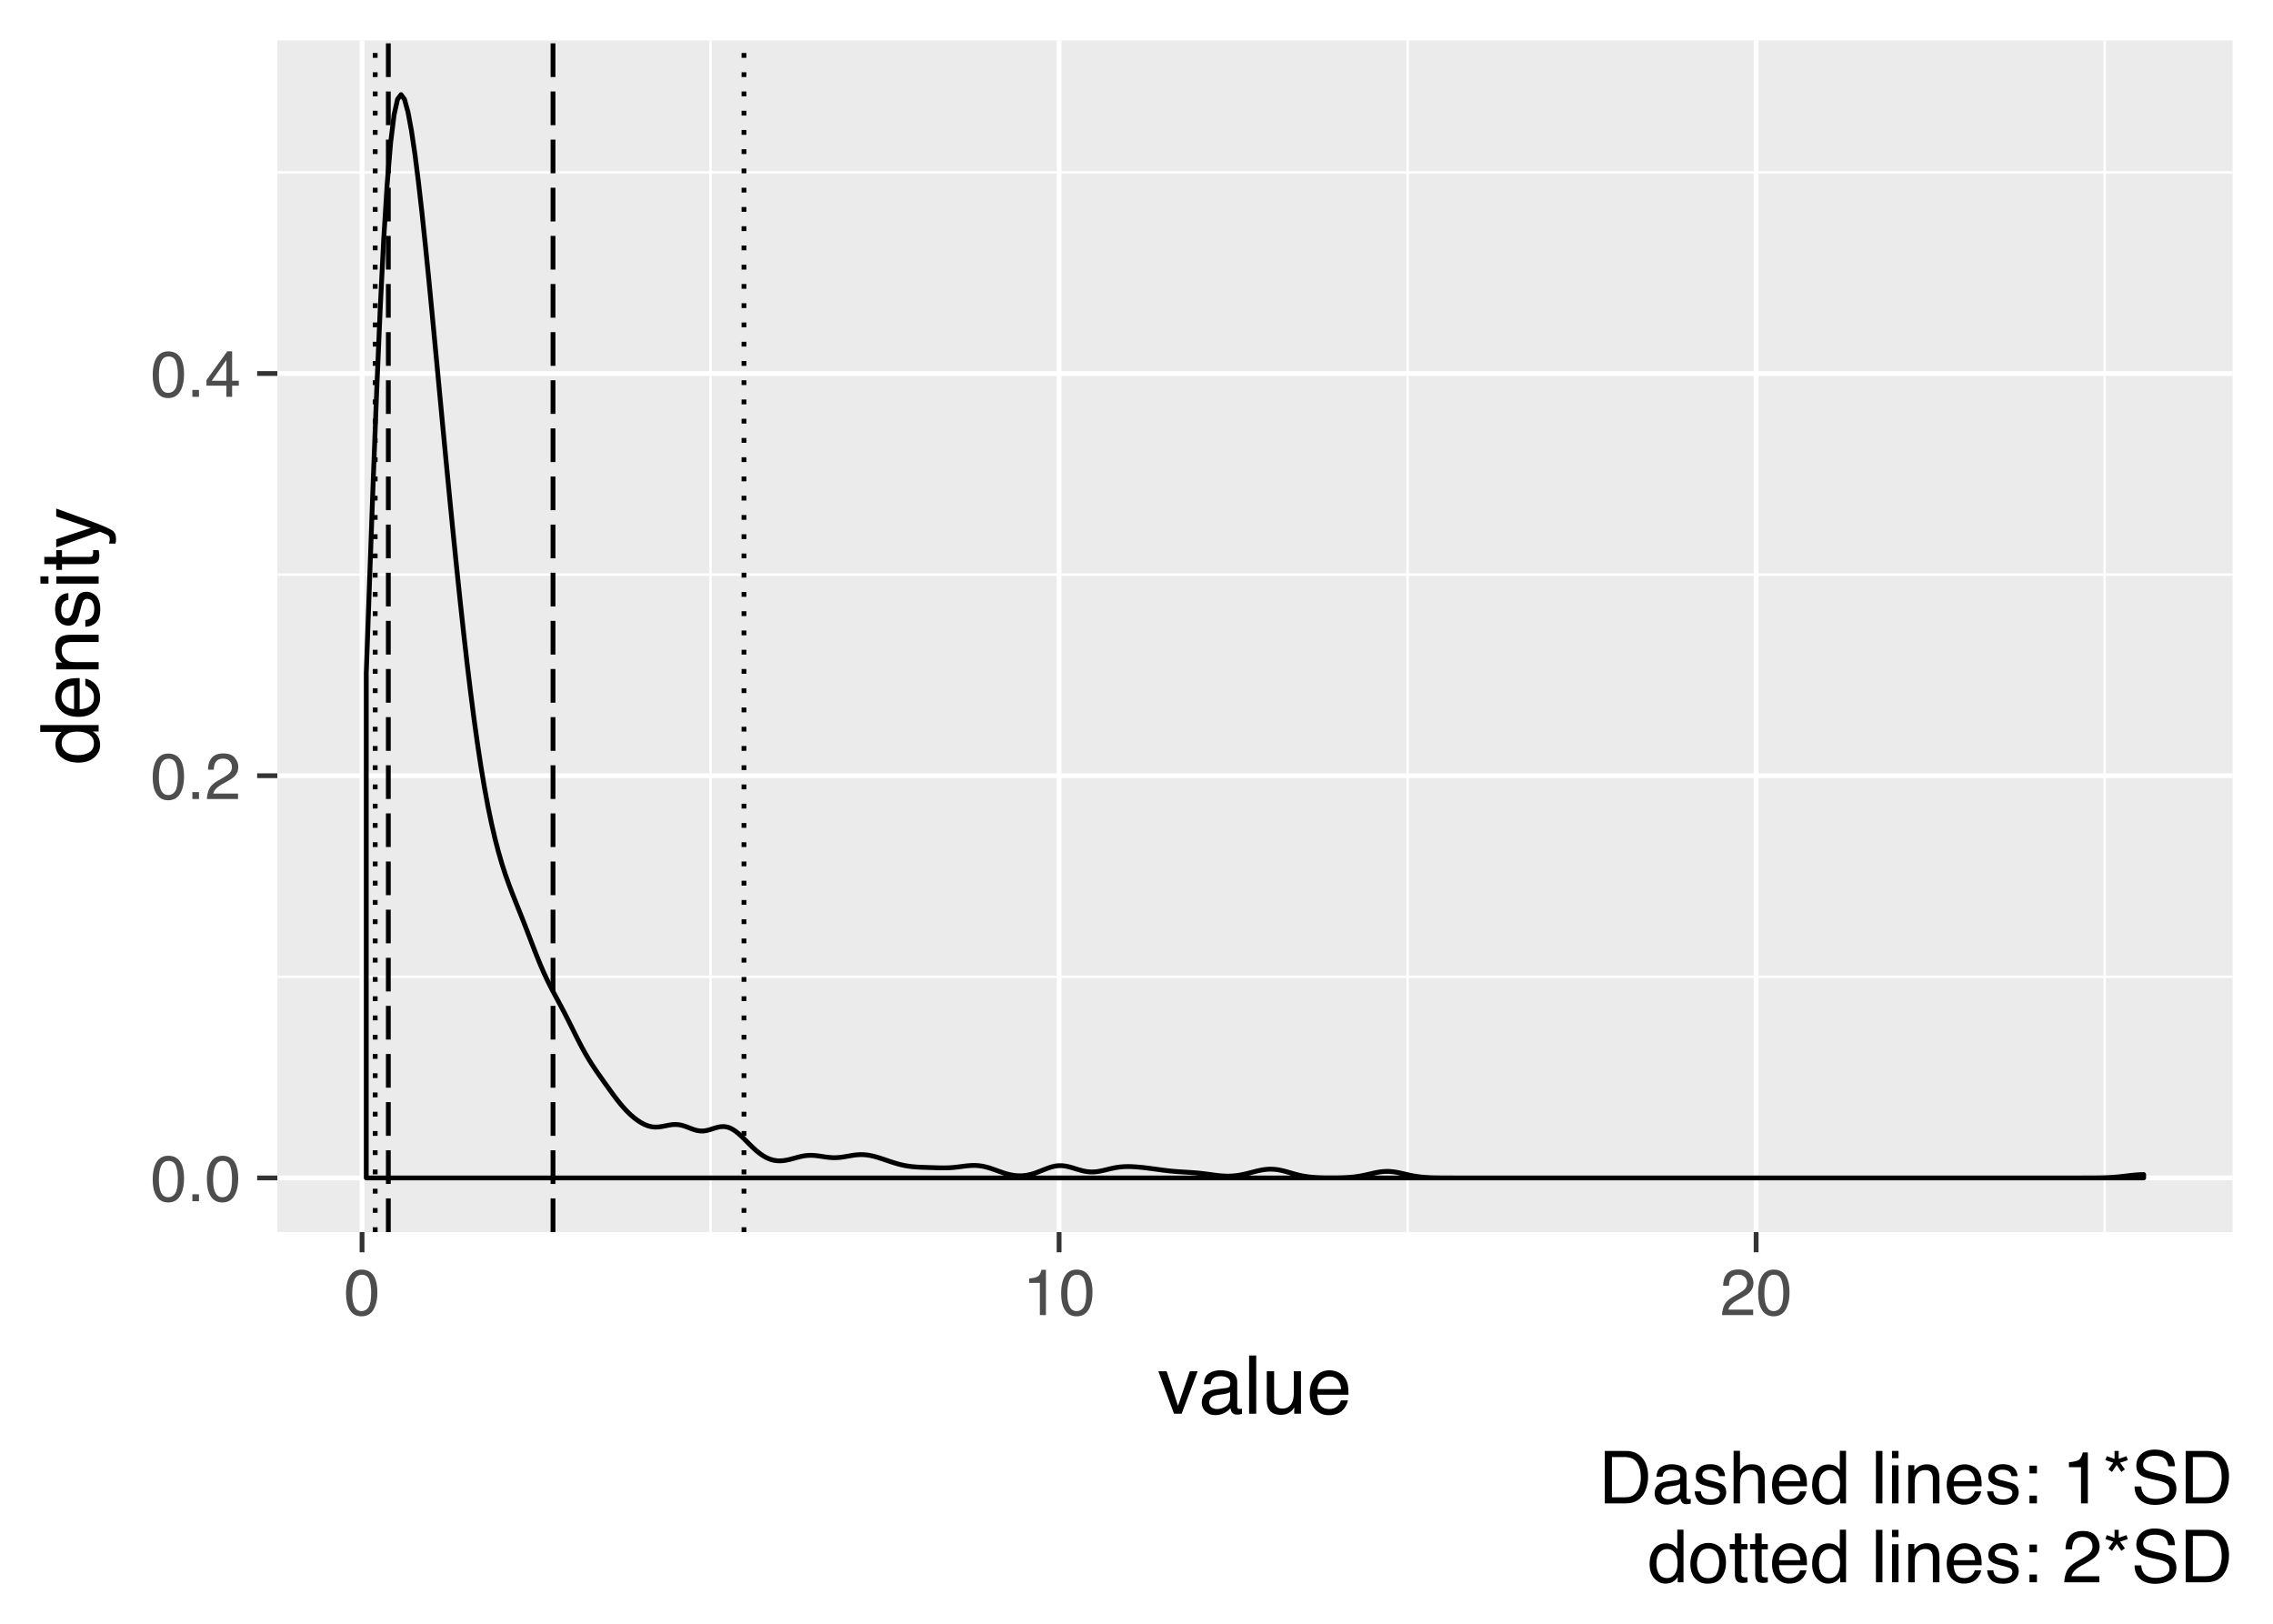 <?xml version="1.0" encoding="UTF-8"?>
<svg xmlns="http://www.w3.org/2000/svg" xmlns:xlink="http://www.w3.org/1999/xlink" width="504pt" height="360pt" viewBox="0 0 504 360" version="1.1">
<defs>
<g>
<symbol overflow="visible" id="glyph0-0">
<path style="stroke:none;" d="M 0.469 0 L 0.469 -10.328 L 8.672 -10.328 L 8.672 0 Z M 7.375 -1.297 L 7.375 -9.047 L 1.766 -9.047 L 1.766 -1.297 Z M 7.375 -1.297 "/>
</symbol>
<symbol overflow="visible" id="glyph0-1">
<path style="stroke:none;" d="M 3.891 -10.078 C 5.203 -10.078 6.145 -9.539 6.719 -8.469 C 7.176 -7.633 7.406 -6.492 7.406 -5.047 C 7.406 -3.68 7.195 -2.551 6.781 -1.656 C 6.195 -0.363 5.234 0.281 3.891 0.281 C 2.68 0.281 1.781 -0.242 1.188 -1.297 C 0.695 -2.172 0.453 -3.348 0.453 -4.828 C 0.453 -5.973 0.598 -6.957 0.891 -7.781 C 1.441 -9.312 2.441 -10.078 3.891 -10.078 Z M 3.891 -0.875 C 4.547 -0.875 5.066 -1.164 5.453 -1.75 C 5.836 -2.332 6.031 -3.414 6.031 -5 C 6.031 -6.145 5.891 -7.086 5.609 -7.828 C 5.328 -8.566 4.781 -8.938 3.969 -8.938 C 3.227 -8.938 2.688 -8.582 2.344 -7.875 C 2 -7.176 1.828 -6.145 1.828 -4.781 C 1.828 -3.758 1.938 -2.938 2.156 -2.312 C 2.488 -1.352 3.066 -0.875 3.891 -0.875 Z M 3.891 -0.875 "/>
</symbol>
<symbol overflow="visible" id="glyph0-2">
<path style="stroke:none;" d="M 1.234 -1.531 L 2.703 -1.531 L 2.703 0 L 1.234 0 Z M 1.234 -1.531 "/>
</symbol>
<symbol overflow="visible" id="glyph0-3">
<path style="stroke:none;" d="M 0.453 0 C 0.492 -0.863 0.672 -1.617 0.984 -2.266 C 1.297 -2.91 1.906 -3.492 2.812 -4.016 L 4.172 -4.797 C 4.773 -5.148 5.195 -5.453 5.438 -5.703 C 5.82 -6.086 6.016 -6.531 6.016 -7.031 C 6.016 -7.613 5.836 -8.078 5.484 -8.422 C 5.129 -8.773 4.66 -8.953 4.078 -8.953 C 3.211 -8.953 2.613 -8.625 2.281 -7.969 C 2.102 -7.613 2.004 -7.125 1.984 -6.5 L 0.703 -6.5 C 0.711 -7.375 0.875 -8.086 1.188 -8.641 C 1.727 -9.617 2.695 -10.109 4.094 -10.109 C 5.238 -10.109 6.078 -9.797 6.609 -9.172 C 7.148 -8.547 7.422 -7.852 7.422 -7.094 C 7.422 -6.281 7.133 -5.586 6.562 -5.016 C 6.238 -4.68 5.648 -4.281 4.797 -3.812 L 3.828 -3.281 C 3.367 -3.02 3.008 -2.773 2.75 -2.547 C 2.281 -2.141 1.984 -1.691 1.859 -1.203 L 7.359 -1.203 L 7.359 0 Z M 0.453 0 "/>
</symbol>
<symbol overflow="visible" id="glyph0-4">
<path style="stroke:none;" d="M 4.766 -3.562 L 4.766 -8.125 L 1.531 -3.562 Z M 4.781 0 L 4.781 -2.469 L 0.359 -2.469 L 0.359 -3.703 L 4.984 -10.094 L 6.047 -10.094 L 6.047 -3.562 L 7.531 -3.562 L 7.531 -2.469 L 6.047 -2.469 L 6.047 0 Z M 4.781 0 "/>
</symbol>
<symbol overflow="visible" id="glyph0-5">
<path style="stroke:none;" d="M 1.375 -7.125 L 1.375 -8.109 C 2.289 -8.191 2.926 -8.336 3.281 -8.547 C 3.645 -8.754 3.914 -9.25 4.094 -10.031 L 5.094 -10.031 L 5.094 0 L 3.75 0 L 3.75 -7.125 Z M 1.375 -7.125 "/>
</symbol>
<symbol overflow="visible" id="glyph1-0">
<path style="stroke:none;" d="M 0.578 0 L 0.578 -12.906 L 10.828 -12.906 L 10.828 0 Z M 9.219 -1.625 L 9.219 -11.297 L 2.203 -11.297 L 2.203 -1.625 Z M 9.219 -1.625 "/>
</symbol>
<symbol overflow="visible" id="glyph1-1">
<path style="stroke:none;" d="M 1.938 -9.406 L 4.453 -1.75 L 7.078 -9.406 L 8.812 -9.406 L 5.25 0 L 3.562 0 L 0.094 -9.406 Z M 1.938 -9.406 "/>
</symbol>
<symbol overflow="visible" id="glyph1-2">
<path style="stroke:none;" d="M 2.375 -2.5 C 2.375 -2.039 2.539 -1.68 2.875 -1.422 C 3.207 -1.16 3.602 -1.031 4.062 -1.031 C 4.613 -1.031 5.148 -1.16 5.672 -1.422 C 6.555 -1.848 7 -2.547 7 -3.516 L 7 -4.797 C 6.801 -4.672 6.551 -4.566 6.25 -4.484 C 5.945 -4.398 5.648 -4.344 5.359 -4.312 L 4.391 -4.188 C 3.816 -4.102 3.391 -3.984 3.109 -3.828 C 2.617 -3.547 2.375 -3.102 2.375 -2.5 Z M 6.203 -5.703 C 6.566 -5.754 6.812 -5.906 6.938 -6.156 C 7.008 -6.301 7.047 -6.504 7.047 -6.766 C 7.047 -7.305 6.852 -7.695 6.469 -7.938 C 6.082 -8.188 5.531 -8.312 4.812 -8.312 C 3.988 -8.312 3.406 -8.086 3.062 -7.641 C 2.863 -7.391 2.738 -7.023 2.688 -6.547 L 1.203 -6.547 C 1.234 -7.703 1.609 -8.504 2.328 -8.953 C 3.055 -9.41 3.898 -9.641 4.859 -9.641 C 5.961 -9.641 6.859 -9.43 7.547 -9.016 C 8.234 -8.586 8.578 -7.93 8.578 -7.047 L 8.578 -1.625 C 8.578 -1.457 8.609 -1.32 8.672 -1.219 C 8.742 -1.125 8.891 -1.078 9.109 -1.078 C 9.18 -1.078 9.258 -1.078 9.344 -1.078 C 9.426 -1.086 9.52 -1.102 9.625 -1.125 L 9.625 0.047 C 9.375 0.117 9.188 0.16 9.062 0.172 C 8.938 0.191 8.758 0.203 8.531 0.203 C 7.988 0.203 7.594 0.008 7.344 -0.375 C 7.219 -0.582 7.129 -0.875 7.078 -1.25 C 6.754 -0.82 6.289 -0.453 5.688 -0.141 C 5.082 0.16 4.414 0.312 3.688 0.312 C 2.812 0.312 2.098 0.047 1.547 -0.484 C 0.992 -1.016 0.719 -1.676 0.719 -2.469 C 0.719 -3.344 0.988 -4.02 1.531 -4.5 C 2.082 -4.977 2.801 -5.273 3.688 -5.391 Z M 4.891 -9.641 Z M 4.891 -9.641 "/>
</symbol>
<symbol overflow="visible" id="glyph1-3">
<path style="stroke:none;" d="M 1.203 -12.906 L 2.781 -12.906 L 2.781 0 L 1.203 0 Z M 1.203 -12.906 "/>
</symbol>
<symbol overflow="visible" id="glyph1-4">
<path style="stroke:none;" d="M 2.75 -9.406 L 2.75 -3.172 C 2.75 -2.68 2.82 -2.285 2.969 -1.984 C 3.25 -1.422 3.773 -1.141 4.547 -1.141 C 5.648 -1.141 6.398 -1.633 6.797 -2.625 C 7.016 -3.145 7.125 -3.867 7.125 -4.797 L 7.125 -9.406 L 8.703 -9.406 L 8.703 0 L 7.203 0 L 7.219 -1.391 C 7.02 -1.035 6.766 -0.734 6.453 -0.484 C 5.859 0.004 5.129 0.25 4.266 0.25 C 2.922 0.25 2.004 -0.195 1.516 -1.094 C 1.254 -1.57 1.125 -2.211 1.125 -3.016 L 1.125 -9.406 Z M 4.906 -9.641 Z M 4.906 -9.641 "/>
</symbol>
<symbol overflow="visible" id="glyph1-5">
<path style="stroke:none;" d="M 5.078 -9.625 C 5.742 -9.625 6.391 -9.469 7.016 -9.156 C 7.648 -8.844 8.129 -8.438 8.453 -7.938 C 8.773 -7.457 8.988 -6.906 9.094 -6.281 C 9.188 -5.844 9.234 -5.148 9.234 -4.203 L 2.328 -4.203 C 2.359 -3.242 2.582 -2.473 3 -1.891 C 3.426 -1.316 4.082 -1.031 4.969 -1.031 C 5.789 -1.031 6.445 -1.305 6.938 -1.859 C 7.219 -2.172 7.422 -2.535 7.547 -2.953 L 9.094 -2.953 C 9.051 -2.609 8.914 -2.223 8.688 -1.797 C 8.457 -1.367 8.195 -1.02 7.906 -0.75 C 7.426 -0.281 6.832 0.031 6.125 0.188 C 5.75 0.281 5.316 0.328 4.828 0.328 C 3.66 0.328 2.672 -0.094 1.859 -0.938 C 1.047 -1.789 0.641 -2.988 0.641 -4.531 C 0.641 -6.039 1.047 -7.266 1.859 -8.203 C 2.68 -9.148 3.754 -9.625 5.078 -9.625 Z M 7.609 -5.453 C 7.535 -6.141 7.383 -6.691 7.156 -7.109 C 6.719 -7.867 5.992 -8.25 4.984 -8.25 C 4.254 -8.25 3.645 -7.984 3.156 -7.453 C 2.664 -6.93 2.406 -6.266 2.375 -5.453 Z M 4.938 -9.641 Z M 4.938 -9.641 "/>
</symbol>
<symbol overflow="visible" id="glyph2-0">
<path style="stroke:none;" d="M 0 -0.578 L -12.906 -0.578 L -12.906 -10.828 L 0 -10.828 Z M -1.625 -9.219 L -11.297 -9.219 L -11.297 -2.203 L -1.625 -2.203 Z M -1.625 -9.219 "/>
</symbol>
<symbol overflow="visible" id="glyph2-1">
<path style="stroke:none;" d="M -4.594 -2.156 C -3.582 -2.156 -2.738 -2.367 -2.062 -2.797 C -1.383 -3.234 -1.047 -3.922 -1.047 -4.859 C -1.047 -5.586 -1.359 -6.188 -1.984 -6.656 C -2.617 -7.133 -3.523 -7.375 -4.703 -7.375 C -5.891 -7.375 -6.77 -7.129 -7.344 -6.641 C -7.914 -6.16 -8.203 -5.562 -8.203 -4.844 C -8.203 -4.039 -7.895 -3.391 -7.281 -2.891 C -6.676 -2.398 -5.781 -2.156 -4.594 -2.156 Z M -9.578 -4.547 C -9.578 -5.266 -9.426 -5.867 -9.125 -6.359 C -8.945 -6.641 -8.641 -6.957 -8.203 -7.312 L -12.953 -7.312 L -12.953 -8.828 L 0 -8.828 L 0 -7.406 L -1.312 -7.406 C -0.727 -7.039 -0.305 -6.602 -0.047 -6.094 C 0.203 -5.594 0.328 -5.02 0.328 -4.375 C 0.328 -3.32 -0.109 -2.41 -0.984 -1.641 C -1.867 -0.879 -3.047 -0.5 -4.516 -0.5 C -5.879 -0.5 -7.062 -0.848 -8.062 -1.547 C -9.07 -2.242 -9.578 -3.242 -9.578 -4.547 Z M -9.578 -4.547 "/>
</symbol>
<symbol overflow="visible" id="glyph2-2">
<path style="stroke:none;" d="M -9.625 -5.078 C -9.625 -5.742 -9.469 -6.391 -9.156 -7.016 C -8.844 -7.648 -8.438 -8.129 -7.938 -8.453 C -7.457 -8.773 -6.906 -8.988 -6.281 -9.094 C -5.844 -9.188 -5.148 -9.234 -4.203 -9.234 L -4.203 -2.328 C -3.242 -2.359 -2.473 -2.582 -1.891 -3 C -1.316 -3.426 -1.031 -4.082 -1.031 -4.969 C -1.031 -5.789 -1.305 -6.445 -1.859 -6.938 C -2.172 -7.219 -2.535 -7.422 -2.953 -7.547 L -2.953 -9.094 C -2.609 -9.051 -2.223 -8.914 -1.797 -8.688 C -1.367 -8.457 -1.02 -8.195 -0.75 -7.906 C -0.281 -7.426 0.031 -6.832 0.188 -6.125 C 0.281 -5.75 0.328 -5.316 0.328 -4.828 C 0.328 -3.66 -0.094 -2.672 -0.938 -1.859 C -1.789 -1.047 -2.988 -0.641 -4.531 -0.641 C -6.039 -0.641 -7.266 -1.047 -8.203 -1.859 C -9.148 -2.68 -9.625 -3.754 -9.625 -5.078 Z M -5.453 -7.609 C -6.141 -7.535 -6.691 -7.383 -7.109 -7.156 C -7.867 -6.719 -8.25 -5.992 -8.25 -4.984 C -8.25 -4.254 -7.984 -3.645 -7.453 -3.156 C -6.93 -2.664 -6.266 -2.406 -5.453 -2.375 Z M -9.641 -4.938 Z M -9.641 -4.938 "/>
</symbol>
<symbol overflow="visible" id="glyph2-3">
<path style="stroke:none;" d="M -9.406 -1.156 L -9.406 -2.656 L -8.078 -2.656 C -8.629 -3.102 -9.023 -3.578 -9.266 -4.078 C -9.504 -4.578 -9.625 -5.129 -9.625 -5.734 C -9.625 -7.078 -9.16 -7.984 -8.234 -8.453 C -7.723 -8.703 -6.988 -8.828 -6.031 -8.828 L 0 -8.828 L 0 -7.219 L -5.938 -7.219 C -6.508 -7.219 -6.973 -7.133 -7.328 -6.969 C -7.91 -6.688 -8.203 -6.176 -8.203 -5.438 C -8.203 -5.062 -8.164 -4.754 -8.094 -4.516 C -7.957 -4.086 -7.695 -3.707 -7.312 -3.375 C -7 -3.113 -6.676 -2.941 -6.344 -2.859 C -6.02 -2.785 -5.551 -2.75 -4.938 -2.75 L 0 -2.75 L 0 -1.156 Z M -9.641 -4.875 Z M -9.641 -4.875 "/>
</symbol>
<symbol overflow="visible" id="glyph2-4">
<path style="stroke:none;" d="M -2.953 -2.094 C -2.422 -2.145 -2.016 -2.281 -1.734 -2.5 C -1.223 -2.895 -0.969 -3.586 -0.969 -4.578 C -0.969 -5.16 -1.094 -5.672 -1.344 -6.109 C -1.602 -6.555 -2.004 -6.781 -2.547 -6.781 C -2.941 -6.781 -3.25 -6.602 -3.469 -6.25 C -3.594 -6.02 -3.738 -5.566 -3.906 -4.891 L -4.234 -3.641 C -4.43 -2.836 -4.648 -2.242 -4.891 -1.859 C -5.316 -1.18 -5.91 -0.844 -6.672 -0.844 C -7.555 -0.844 -8.273 -1.16 -8.828 -1.797 C -9.379 -2.441 -9.656 -3.305 -9.656 -4.391 C -9.656 -5.805 -9.238 -6.832 -8.406 -7.469 C -7.883 -7.852 -7.316 -8.039 -6.703 -8.031 L -6.703 -6.547 C -7.066 -6.516 -7.395 -6.383 -7.688 -6.156 C -8.102 -5.789 -8.312 -5.16 -8.312 -4.266 C -8.312 -3.672 -8.195 -3.219 -7.969 -2.906 C -7.738 -2.602 -7.438 -2.453 -7.062 -2.453 C -6.645 -2.453 -6.316 -2.656 -6.078 -3.062 C -5.93 -3.289 -5.801 -3.633 -5.688 -4.094 L -5.438 -5.141 C -5.156 -6.273 -4.883 -7.035 -4.625 -7.422 C -4.227 -8.035 -3.594 -8.344 -2.719 -8.344 C -1.883 -8.344 -1.16 -8.023 -0.547 -7.391 C 0.055 -6.754 0.359 -5.785 0.359 -4.484 C 0.359 -3.086 0.039 -2.098 -0.594 -1.516 C -1.227 -0.93 -2.016 -0.617 -2.953 -0.578 Z M -9.641 -4.438 Z M -9.641 -4.438 "/>
</symbol>
<symbol overflow="visible" id="glyph2-5">
<path style="stroke:none;" d="M -9.375 -1.156 L -9.375 -2.766 L 0 -2.766 L 0 -1.156 Z M -12.906 -1.156 L -12.906 -2.766 L -11.125 -2.766 L -11.125 -1.156 Z M -12.906 -1.156 "/>
</symbol>
<symbol overflow="visible" id="glyph2-6">
<path style="stroke:none;" d="M -12.047 -1.484 L -12.047 -3.078 L -9.406 -3.078 L -9.406 -4.578 L -8.125 -4.578 L -8.125 -3.078 L -1.984 -3.078 C -1.648 -3.078 -1.426 -3.188 -1.312 -3.406 C -1.25 -3.531 -1.219 -3.738 -1.219 -4.031 C -1.219 -4.102 -1.219 -4.18 -1.219 -4.266 C -1.227 -4.359 -1.238 -4.461 -1.25 -4.578 L 0 -4.578 C 0.051 -4.398 0.086 -4.211 0.109 -4.016 C 0.141 -3.816 0.156 -3.602 0.156 -3.375 C 0.156 -2.633 -0.031 -2.133 -0.406 -1.875 C -0.789 -1.613 -1.285 -1.484 -1.891 -1.484 L -8.125 -1.484 L -8.125 -0.203 L -9.406 -0.203 L -9.406 -1.484 Z M -12.047 -1.484 "/>
</symbol>
<symbol overflow="visible" id="glyph2-7">
<path style="stroke:none;" d="M -9.406 -7.047 L -9.406 -8.797 C -8.812 -8.566 -7.438 -8.066 -5.281 -7.297 C -3.664 -6.723 -2.348 -6.242 -1.328 -5.859 C 1.078 -4.941 2.539 -4.297 3.062 -3.922 C 3.594 -3.547 3.859 -2.906 3.859 -2 C 3.859 -1.77 3.848 -1.594 3.828 -1.469 C 3.816 -1.352 3.785 -1.207 3.734 -1.031 L 2.297 -1.031 C 2.367 -1.312 2.414 -1.508 2.438 -1.625 C 2.457 -1.75 2.469 -1.859 2.469 -1.953 C 2.469 -2.254 2.414 -2.473 2.312 -2.609 C 2.219 -2.742 2.098 -2.859 1.953 -2.953 C 1.91 -2.984 1.672 -3.086 1.234 -3.266 C 0.805 -3.453 0.484 -3.586 0.266 -3.672 L -9.406 -0.188 L -9.406 -1.984 L -1.75 -4.5 Z M -9.641 -4.484 Z M -9.641 -4.484 "/>
</symbol>
<symbol overflow="visible" id="glyph3-0">
<path style="stroke:none;" d="M 0.516 0 L 0.516 -11.625 L 9.75 -11.625 L 9.75 0 Z M 8.297 -1.453 L 8.297 -10.172 L 1.984 -10.172 L 1.984 -1.453 Z M 8.297 -1.453 "/>
</symbol>
<symbol overflow="visible" id="glyph3-1">
<path style="stroke:none;" d="M 5.703 -1.344 C 6.234 -1.344 6.672 -1.398 7.016 -1.516 C 7.617 -1.711 8.117 -2.109 8.516 -2.703 C 8.828 -3.172 9.051 -3.77 9.188 -4.5 C 9.258 -4.938 9.297 -5.344 9.297 -5.719 C 9.297 -7.156 9.008 -8.27 8.438 -9.062 C 7.875 -9.863 6.957 -10.266 5.688 -10.266 L 2.891 -10.266 L 2.891 -1.344 Z M 1.312 -11.625 L 6.016 -11.625 C 7.609 -11.625 8.848 -11.055 9.734 -9.922 C 10.516 -8.898 10.906 -7.586 10.906 -5.984 C 10.906 -4.754 10.676 -3.641 10.219 -2.641 C 9.395 -0.879 7.988 0 6 0 L 1.312 0 Z M 1.312 -11.625 "/>
</symbol>
<symbol overflow="visible" id="glyph3-2">
<path style="stroke:none;" d="M 2.141 -2.25 C 2.141 -1.844 2.285 -1.52 2.578 -1.281 C 2.879 -1.039 3.238 -0.922 3.656 -0.922 C 4.156 -0.922 4.641 -1.039 5.109 -1.281 C 5.898 -1.656 6.297 -2.285 6.297 -3.172 L 6.297 -4.312 C 6.117 -4.195 5.895 -4.102 5.625 -4.031 C 5.352 -3.957 5.082 -3.906 4.812 -3.875 L 3.953 -3.766 C 3.441 -3.691 3.055 -3.582 2.797 -3.438 C 2.359 -3.188 2.141 -2.789 2.141 -2.25 Z M 5.578 -5.141 C 5.91 -5.18 6.133 -5.316 6.25 -5.547 C 6.312 -5.672 6.344 -5.852 6.344 -6.094 C 6.344 -6.57 6.164 -6.922 5.812 -7.141 C 5.469 -7.359 4.973 -7.469 4.328 -7.469 C 3.586 -7.469 3.062 -7.27 2.75 -6.875 C 2.57 -6.656 2.457 -6.328 2.406 -5.891 L 1.078 -5.891 C 1.109 -6.93 1.445 -7.656 2.094 -8.062 C 2.75 -8.469 3.508 -8.672 4.375 -8.672 C 5.363 -8.672 6.172 -8.484 6.797 -8.109 C 7.41 -7.734 7.719 -7.145 7.719 -6.344 L 7.719 -1.453 C 7.719 -1.305 7.75 -1.188 7.812 -1.094 C 7.875 -1.008 8.004 -0.969 8.203 -0.969 C 8.266 -0.969 8.332 -0.969 8.406 -0.969 C 8.488 -0.977 8.57 -0.992 8.656 -1.016 L 8.656 0.047 C 8.438 0.109 8.27 0.145 8.156 0.156 C 8.039 0.176 7.883 0.188 7.688 0.188 C 7.195 0.188 6.836 0.008 6.609 -0.344 C 6.492 -0.52 6.414 -0.781 6.375 -1.125 C 6.082 -0.738 5.66 -0.406 5.109 -0.125 C 4.566 0.145 3.973 0.281 3.328 0.281 C 2.535 0.281 1.891 0.047 1.391 -0.422 C 0.898 -0.898 0.656 -1.5 0.656 -2.219 C 0.656 -3.008 0.898 -3.617 1.391 -4.047 C 1.879 -4.484 2.52 -4.75 3.312 -4.844 Z M 4.406 -8.672 Z M 4.406 -8.672 "/>
</symbol>
<symbol overflow="visible" id="glyph3-3">
<path style="stroke:none;" d="M 1.891 -2.656 C 1.93 -2.188 2.051 -1.82 2.25 -1.562 C 2.602 -1.102 3.223 -0.875 4.109 -0.875 C 4.641 -0.875 5.102 -0.988 5.5 -1.219 C 5.906 -1.445 6.109 -1.801 6.109 -2.281 C 6.109 -2.645 5.945 -2.926 5.625 -3.125 C 5.414 -3.238 5.008 -3.367 4.406 -3.516 L 3.281 -3.812 C 2.551 -3.988 2.016 -4.188 1.672 -4.406 C 1.066 -4.789 0.766 -5.32 0.766 -6 C 0.766 -6.801 1.051 -7.445 1.625 -7.938 C 2.195 -8.438 2.973 -8.688 3.953 -8.688 C 5.234 -8.688 6.156 -8.316 6.719 -7.578 C 7.07 -7.098 7.242 -6.582 7.234 -6.031 L 5.891 -6.031 C 5.859 -6.352 5.742 -6.648 5.547 -6.922 C 5.223 -7.285 4.656 -7.469 3.844 -7.469 C 3.301 -7.469 2.891 -7.363 2.609 -7.156 C 2.336 -6.957 2.203 -6.691 2.203 -6.359 C 2.203 -5.984 2.383 -5.688 2.75 -5.469 C 2.957 -5.332 3.27 -5.219 3.688 -5.125 L 4.625 -4.891 C 5.645 -4.641 6.332 -4.398 6.688 -4.172 C 7.238 -3.805 7.516 -3.234 7.516 -2.453 C 7.516 -1.703 7.227 -1.051 6.656 -0.5 C 6.082 0.051 5.211 0.328 4.047 0.328 C 2.785 0.328 1.891 0.039 1.359 -0.531 C 0.836 -1.102 0.555 -1.812 0.516 -2.656 Z M 4 -8.672 Z M 4 -8.672 "/>
</symbol>
<symbol overflow="visible" id="glyph3-4">
<path style="stroke:none;" d="M 1.047 -11.656 L 2.469 -11.656 L 2.469 -7.328 C 2.801 -7.754 3.102 -8.055 3.375 -8.234 C 3.832 -8.523 4.406 -8.672 5.094 -8.672 C 6.32 -8.672 7.156 -8.242 7.594 -7.391 C 7.832 -6.922 7.953 -6.27 7.953 -5.438 L 7.953 0 L 6.484 0 L 6.484 -5.344 C 6.484 -5.969 6.406 -6.422 6.25 -6.703 C 5.988 -7.172 5.504 -7.406 4.797 -7.406 C 4.203 -7.406 3.664 -7.203 3.188 -6.797 C 2.707 -6.391 2.469 -5.625 2.469 -4.5 L 2.469 0 L 1.047 0 Z M 1.047 -11.656 "/>
</symbol>
<symbol overflow="visible" id="glyph3-5">
<path style="stroke:none;" d="M 4.578 -8.656 C 5.172 -8.656 5.75 -8.516 6.312 -8.234 C 6.883 -7.953 7.316 -7.586 7.609 -7.141 C 7.891 -6.711 8.082 -6.219 8.188 -5.656 C 8.27 -5.258 8.312 -4.633 8.312 -3.781 L 2.094 -3.781 C 2.125 -2.914 2.328 -2.223 2.703 -1.703 C 3.086 -1.191 3.676 -0.938 4.469 -0.938 C 5.207 -0.938 5.801 -1.18 6.25 -1.672 C 6.5 -1.953 6.676 -2.281 6.781 -2.656 L 8.188 -2.656 C 8.156 -2.344 8.035 -1.992 7.828 -1.609 C 7.617 -1.234 7.383 -0.926 7.125 -0.688 C 6.688 -0.258 6.148 0.023 5.516 0.172 C 5.172 0.254 4.781 0.297 4.344 0.297 C 3.289 0.297 2.395 -0.082 1.656 -0.844 C 0.926 -1.613 0.562 -2.691 0.562 -4.078 C 0.562 -5.43 0.93 -6.531 1.672 -7.375 C 2.41 -8.227 3.379 -8.656 4.578 -8.656 Z M 6.844 -4.906 C 6.781 -5.531 6.645 -6.023 6.438 -6.391 C 6.051 -7.078 5.398 -7.422 4.484 -7.422 C 3.828 -7.422 3.273 -7.18 2.828 -6.703 C 2.391 -6.234 2.16 -5.633 2.141 -4.906 Z M 4.438 -8.672 Z M 4.438 -8.672 "/>
</symbol>
<symbol overflow="visible" id="glyph3-6">
<path style="stroke:none;" d="M 1.953 -4.141 C 1.953 -3.234 2.141 -2.473 2.516 -1.859 C 2.898 -1.242 3.52 -0.938 4.375 -0.938 C 5.031 -0.938 5.57 -1.219 6 -1.781 C 6.426 -2.352 6.641 -3.172 6.641 -4.234 C 6.641 -5.305 6.422 -6.098 5.984 -6.609 C 5.547 -7.117 5.004 -7.375 4.359 -7.375 C 3.641 -7.375 3.055 -7.098 2.609 -6.547 C 2.172 -6.004 1.953 -5.203 1.953 -4.141 Z M 4.094 -8.625 C 4.738 -8.625 5.281 -8.488 5.719 -8.219 C 5.969 -8.051 6.254 -7.77 6.578 -7.375 L 6.578 -11.656 L 7.953 -11.656 L 7.953 0 L 6.672 0 L 6.672 -1.172 C 6.336 -0.648 5.941 -0.273 5.484 -0.047 C 5.035 0.18 4.52 0.297 3.938 0.297 C 2.988 0.297 2.164 -0.098 1.469 -0.891 C 0.781 -1.68 0.438 -2.738 0.438 -4.062 C 0.438 -5.289 0.75 -6.359 1.375 -7.266 C 2.008 -8.172 2.914 -8.625 4.094 -8.625 Z M 4.094 -8.625 "/>
</symbol>
<symbol overflow="visible" id="glyph3-7">
<path style="stroke:none;" d=""/>
</symbol>
<symbol overflow="visible" id="glyph3-8">
<path style="stroke:none;" d="M 1.078 -11.625 L 2.516 -11.625 L 2.516 0 L 1.078 0 Z M 1.078 -11.625 "/>
</symbol>
<symbol overflow="visible" id="glyph3-9">
<path style="stroke:none;" d="M 1.047 -8.438 L 2.484 -8.438 L 2.484 0 L 1.047 0 Z M 1.047 -11.625 L 2.484 -11.625 L 2.484 -10.016 L 1.047 -10.016 Z M 1.047 -11.625 "/>
</symbol>
<symbol overflow="visible" id="glyph3-10">
<path style="stroke:none;" d="M 1.047 -8.469 L 2.391 -8.469 L 2.391 -7.266 C 2.797 -7.766 3.223 -8.117 3.672 -8.328 C 4.117 -8.547 4.617 -8.656 5.172 -8.656 C 6.367 -8.656 7.18 -8.238 7.609 -7.406 C 7.836 -6.945 7.953 -6.289 7.953 -5.438 L 7.953 0 L 6.5 0 L 6.5 -5.344 C 6.5 -5.852 6.426 -6.27 6.281 -6.594 C 6.02 -7.113 5.555 -7.375 4.891 -7.375 C 4.555 -7.375 4.281 -7.344 4.062 -7.281 C 3.676 -7.164 3.332 -6.93 3.031 -6.578 C 2.801 -6.297 2.648 -6.004 2.578 -5.703 C 2.504 -5.41 2.469 -4.988 2.469 -4.438 L 2.469 0 L 1.047 0 Z M 4.391 -8.672 Z M 4.391 -8.672 "/>
</symbol>
<symbol overflow="visible" id="glyph3-11">
<path style="stroke:none;" d="M 1.797 -8.359 L 3.453 -8.359 L 3.453 -6.641 L 1.797 -6.641 Z M 1.797 -1.719 L 3.453 -1.719 L 3.453 0 L 1.797 0 Z M 1.797 -1.719 "/>
</symbol>
<symbol overflow="visible" id="glyph3-12">
<path style="stroke:none;" d="M 1.547 -8.016 L 1.547 -9.109 C 2.578 -9.211 3.297 -9.379 3.703 -9.609 C 4.109 -9.848 4.41 -10.406 4.609 -11.281 L 5.734 -11.281 L 5.734 0 L 4.219 0 L 4.219 -8.016 Z M 1.547 -8.016 "/>
</symbol>
<symbol overflow="visible" id="glyph3-13">
<path style="stroke:none;" d="M 3.562 -11.625 L 3.562 -9.859 L 5.281 -10.453 L 5.594 -9.578 L 3.875 -9.016 L 4.938 -7.531 L 4.156 -6.969 L 3.125 -8.516 L 2.078 -6.969 L 1.281 -7.531 L 2.359 -9.016 L 0.609 -9.578 L 0.938 -10.453 L 2.641 -9.844 L 2.641 -11.625 Z M 3.562 -11.625 "/>
</symbol>
<symbol overflow="visible" id="glyph3-14">
<path style="stroke:none;" d="M 2.266 -3.75 C 2.297 -3.094 2.453 -2.555 2.734 -2.141 C 3.254 -1.367 4.172 -0.984 5.484 -0.984 C 6.078 -0.984 6.617 -1.066 7.109 -1.234 C 8.047 -1.566 8.516 -2.156 8.516 -3 C 8.516 -3.633 8.316 -4.082 7.922 -4.344 C 7.516 -4.613 6.883 -4.848 6.031 -5.047 L 4.469 -5.391 C 3.438 -5.629 2.707 -5.883 2.281 -6.156 C 1.539 -6.645 1.172 -7.375 1.172 -8.344 C 1.172 -9.383 1.531 -10.238 2.25 -10.906 C 2.977 -11.582 4.004 -11.922 5.328 -11.922 C 6.547 -11.922 7.578 -11.625 8.422 -11.031 C 9.273 -10.445 9.703 -9.508 9.703 -8.219 L 8.234 -8.219 C 8.148 -8.832 7.977 -9.305 7.719 -9.641 C 7.238 -10.242 6.426 -10.547 5.281 -10.547 C 4.352 -10.547 3.688 -10.352 3.281 -9.969 C 2.875 -9.582 2.672 -9.129 2.672 -8.609 C 2.672 -8.035 2.906 -7.617 3.375 -7.359 C 3.688 -7.191 4.391 -6.977 5.484 -6.719 L 7.125 -6.359 C 7.906 -6.172 8.508 -5.926 8.938 -5.625 C 9.676 -5.07 10.047 -4.281 10.047 -3.25 C 10.047 -1.969 9.578 -1.047 8.641 -0.484 C 7.703 0.066 6.613 0.344 5.375 0.344 C 3.938 0.344 2.805 -0.023 1.984 -0.766 C 1.172 -1.492 0.77 -2.488 0.781 -3.75 Z M 5.438 -11.938 Z M 5.438 -11.938 "/>
</symbol>
<symbol overflow="visible" id="glyph3-15">
<path style="stroke:none;" d="M 4.406 -0.922 C 5.352 -0.922 6 -1.273 6.344 -1.984 C 6.695 -2.703 6.875 -3.5 6.875 -4.375 C 6.875 -5.164 6.75 -5.812 6.5 -6.312 C 6.094 -7.082 5.398 -7.469 4.422 -7.469 C 3.555 -7.469 2.926 -7.133 2.531 -6.469 C 2.133 -5.812 1.938 -5.016 1.938 -4.078 C 1.938 -3.172 2.133 -2.414 2.531 -1.812 C 2.926 -1.219 3.551 -0.922 4.406 -0.922 Z M 4.469 -8.719 C 5.551 -8.719 6.469 -8.352 7.219 -7.625 C 7.977 -6.895 8.359 -5.828 8.359 -4.422 C 8.359 -3.047 8.023 -1.91 7.359 -1.016 C 6.703 -0.129 5.672 0.312 4.266 0.312 C 3.109 0.312 2.188 -0.082 1.5 -0.875 C 0.812 -1.664 0.469 -2.723 0.469 -4.047 C 0.469 -5.473 0.828 -6.609 1.547 -7.453 C 2.273 -8.297 3.25 -8.719 4.469 -8.719 Z M 4.422 -8.672 Z M 4.422 -8.672 "/>
</symbol>
<symbol overflow="visible" id="glyph3-16">
<path style="stroke:none;" d="M 1.328 -10.844 L 2.766 -10.844 L 2.766 -8.469 L 4.125 -8.469 L 4.125 -7.312 L 2.766 -7.312 L 2.766 -1.781 C 2.766 -1.488 2.863 -1.289 3.062 -1.188 C 3.176 -1.125 3.363 -1.094 3.625 -1.094 C 3.688 -1.094 3.758 -1.094 3.844 -1.094 C 3.926 -1.102 4.02 -1.113 4.125 -1.125 L 4.125 0 C 3.957 0.051 3.785 0.086 3.609 0.109 C 3.43 0.129 3.238 0.141 3.031 0.141 C 2.375 0.141 1.926 -0.031 1.688 -0.375 C 1.445 -0.719 1.328 -1.16 1.328 -1.703 L 1.328 -7.312 L 0.188 -7.312 L 0.188 -8.469 L 1.328 -8.469 Z M 1.328 -10.844 "/>
</symbol>
<symbol overflow="visible" id="glyph3-17">
<path style="stroke:none;" d="M 0.5 0 C 0.551 -0.977 0.754 -1.828 1.109 -2.547 C 1.461 -3.266 2.148 -3.922 3.172 -4.516 L 4.688 -5.391 C 5.363 -5.785 5.836 -6.125 6.109 -6.406 C 6.547 -6.844 6.766 -7.344 6.766 -7.906 C 6.766 -8.57 6.566 -9.098 6.172 -9.484 C 5.773 -9.867 5.25 -10.062 4.594 -10.062 C 3.613 -10.062 2.938 -9.691 2.562 -8.953 C 2.363 -8.555 2.254 -8.008 2.234 -7.312 L 0.781 -7.312 C 0.801 -8.301 0.984 -9.102 1.328 -9.719 C 1.941 -10.82 3.031 -11.375 4.594 -11.375 C 5.895 -11.375 6.844 -11.02 7.438 -10.312 C 8.039 -9.613 8.344 -8.832 8.344 -7.969 C 8.344 -7.062 8.02 -6.289 7.375 -5.656 C 7.008 -5.281 6.348 -4.82 5.391 -4.281 L 4.312 -3.688 C 3.789 -3.406 3.383 -3.133 3.094 -2.875 C 2.562 -2.414 2.227 -1.906 2.094 -1.344 L 8.281 -1.344 L 8.281 0 Z M 0.5 0 "/>
</symbol>
</g>
<clipPath id="clip1">
  <path d="M 61.504 8.965 L 496 8.965 L 496 274 L 61.504 274 Z M 61.504 8.965 "/>
</clipPath>
<clipPath id="clip2">
  <path d="M 61.504 216 L 496 216 L 496 217 L 61.504 217 Z M 61.504 216 "/>
</clipPath>
<clipPath id="clip3">
  <path d="M 61.504 127 L 496 127 L 496 128 L 61.504 128 Z M 61.504 127 "/>
</clipPath>
<clipPath id="clip4">
  <path d="M 61.504 37 L 496 37 L 496 39 L 61.504 39 Z M 61.504 37 "/>
</clipPath>
<clipPath id="clip5">
  <path d="M 157 8.965 L 158 8.965 L 158 274 L 157 274 Z M 157 8.965 "/>
</clipPath>
<clipPath id="clip6">
  <path d="M 311 8.965 L 313 8.965 L 313 274 L 311 274 Z M 311 8.965 "/>
</clipPath>
<clipPath id="clip7">
  <path d="M 466 8.965 L 467 8.965 L 467 274 L 466 274 Z M 466 8.965 "/>
</clipPath>
<clipPath id="clip8">
  <path d="M 61.504 260 L 496 260 L 496 262 L 61.504 262 Z M 61.504 260 "/>
</clipPath>
<clipPath id="clip9">
  <path d="M 61.504 171 L 496 171 L 496 173 L 61.504 173 Z M 61.504 171 "/>
</clipPath>
<clipPath id="clip10">
  <path d="M 61.504 82 L 496 82 L 496 84 L 61.504 84 Z M 61.504 82 "/>
</clipPath>
<clipPath id="clip11">
  <path d="M 79 8.965 L 81 8.965 L 81 274 L 79 274 Z M 79 8.965 "/>
</clipPath>
<clipPath id="clip12">
  <path d="M 234 8.965 L 236 8.965 L 236 274 L 234 274 Z M 234 8.965 "/>
</clipPath>
<clipPath id="clip13">
  <path d="M 388 8.965 L 390 8.965 L 390 274 L 388 274 Z M 388 8.965 "/>
</clipPath>
<clipPath id="clip14">
  <path d="M 85 8.965 L 87 8.965 L 87 274 L 85 274 Z M 85 8.965 "/>
</clipPath>
<clipPath id="clip15">
  <path d="M 122 8.965 L 124 8.965 L 124 274 L 122 274 Z M 122 8.965 "/>
</clipPath>
<clipPath id="clip16">
  <path d="M 82 8.965 L 84 8.965 L 84 274 L 82 274 Z M 82 8.965 "/>
</clipPath>
<clipPath id="clip17">
  <path d="M 164 8.965 L 166 8.965 L 166 274 L 164 274 Z M 164 8.965 "/>
</clipPath>
</defs>
<g id="surface5661">
<rect x="0" y="0" width="504" height="360" style="fill:rgb(100%,100%,100%);fill-opacity:1;stroke:none;"/>
<rect x="0" y="0" width="504" height="360" style="fill:rgb(100%,100%,100%);fill-opacity:1;stroke:none;"/>
<path style="fill:none;stroke-width:1.067;stroke-linecap:round;stroke-linejoin:round;stroke:rgb(100%,100%,100%);stroke-opacity:1;stroke-miterlimit:10;" d="M 0 360 L 504 360 L 504 0 L 0 0 Z M 0 360 "/>
<g clip-path="url(#clip1)" clip-rule="nonzero">
<path style=" stroke:none;fill-rule:nonzero;fill:rgb(92.157%,92.157%,92.157%);fill-opacity:1;" d="M 61.504 273.164 L 495.035 273.164 L 495.035 8.965 L 61.504 8.965 Z M 61.504 273.164 "/>
</g>
<g clip-path="url(#clip2)" clip-rule="nonzero">
<path style="fill:none;stroke-width:0.533;stroke-linecap:butt;stroke-linejoin:round;stroke:rgb(100%,100%,100%);stroke-opacity:1;stroke-miterlimit:10;" d="M 61.504 216.57 L 495.035 216.57 "/>
</g>
<g clip-path="url(#clip3)" clip-rule="nonzero">
<path style="fill:none;stroke-width:0.533;stroke-linecap:butt;stroke-linejoin:round;stroke:rgb(100%,100%,100%);stroke-opacity:1;stroke-miterlimit:10;" d="M 61.504 127.398 L 495.035 127.398 "/>
</g>
<g clip-path="url(#clip4)" clip-rule="nonzero">
<path style="fill:none;stroke-width:0.533;stroke-linecap:butt;stroke-linejoin:round;stroke:rgb(100%,100%,100%);stroke-opacity:1;stroke-miterlimit:10;" d="M 61.504 38.227 L 495.035 38.227 "/>
</g>
<g clip-path="url(#clip5)" clip-rule="nonzero">
<path style="fill:none;stroke-width:0.533;stroke-linecap:butt;stroke-linejoin:round;stroke:rgb(100%,100%,100%);stroke-opacity:1;stroke-miterlimit:10;" d="M 157.555 273.164 L 157.555 8.965 "/>
</g>
<g clip-path="url(#clip6)" clip-rule="nonzero">
<path style="fill:none;stroke-width:0.533;stroke-linecap:butt;stroke-linejoin:round;stroke:rgb(100%,100%,100%);stroke-opacity:1;stroke-miterlimit:10;" d="M 312.113 273.164 L 312.113 8.965 "/>
</g>
<g clip-path="url(#clip7)" clip-rule="nonzero">
<path style="fill:none;stroke-width:0.533;stroke-linecap:butt;stroke-linejoin:round;stroke:rgb(100%,100%,100%);stroke-opacity:1;stroke-miterlimit:10;" d="M 466.668 273.164 L 466.668 8.965 "/>
</g>
<g clip-path="url(#clip8)" clip-rule="nonzero">
<path style="fill:none;stroke-width:1.067;stroke-linecap:butt;stroke-linejoin:round;stroke:rgb(100%,100%,100%);stroke-opacity:1;stroke-miterlimit:10;" d="M 61.504 261.156 L 495.035 261.156 "/>
</g>
<g clip-path="url(#clip9)" clip-rule="nonzero">
<path style="fill:none;stroke-width:1.067;stroke-linecap:butt;stroke-linejoin:round;stroke:rgb(100%,100%,100%);stroke-opacity:1;stroke-miterlimit:10;" d="M 61.504 171.984 L 495.035 171.984 "/>
</g>
<g clip-path="url(#clip10)" clip-rule="nonzero">
<path style="fill:none;stroke-width:1.067;stroke-linecap:butt;stroke-linejoin:round;stroke:rgb(100%,100%,100%);stroke-opacity:1;stroke-miterlimit:10;" d="M 61.504 82.812 L 495.035 82.812 "/>
</g>
<g clip-path="url(#clip11)" clip-rule="nonzero">
<path style="fill:none;stroke-width:1.067;stroke-linecap:butt;stroke-linejoin:round;stroke:rgb(100%,100%,100%);stroke-opacity:1;stroke-miterlimit:10;" d="M 80.277 273.164 L 80.277 8.965 "/>
</g>
<g clip-path="url(#clip12)" clip-rule="nonzero">
<path style="fill:none;stroke-width:1.067;stroke-linecap:butt;stroke-linejoin:round;stroke:rgb(100%,100%,100%);stroke-opacity:1;stroke-miterlimit:10;" d="M 234.836 273.164 L 234.836 8.965 "/>
</g>
<g clip-path="url(#clip13)" clip-rule="nonzero">
<path style="fill:none;stroke-width:1.067;stroke-linecap:butt;stroke-linejoin:round;stroke:rgb(100%,100%,100%);stroke-opacity:1;stroke-miterlimit:10;" d="M 389.391 273.164 L 389.391 8.965 "/>
</g>
<path style="fill:none;stroke-width:1.067;stroke-linecap:round;stroke-linejoin:round;stroke:rgb(0%,0%,0%);stroke-opacity:1;stroke-miterlimit:10;" d="M 81.211 149.254 L 81.98 127.848 L 82.75 106.688 L 83.523 86.703 L 84.293 68.719 L 85.066 53.344 L 85.836 40.961 L 86.609 31.699 L 87.379 25.465 L 88.152 22.004 L 88.922 20.977 L 89.691 22.031 L 90.465 24.844 L 91.234 28.984 L 92.008 34.203 L 92.777 40.289 L 93.551 47.066 L 94.32 54.379 L 95.094 62.082 L 95.863 70.051 L 96.633 78.172 L 97.406 86.352 L 98.176 94.512 L 98.949 102.59 L 99.719 110.547 L 100.492 118.344 L 101.262 125.93 L 102.035 133.281 L 102.805 140.359 L 103.574 147.117 L 104.348 153.504 L 105.117 159.48 L 105.891 165.012 L 106.66 170.082 L 107.434 174.68 L 108.203 178.828 L 108.977 182.547 L 109.746 185.871 L 110.516 188.844 L 111.289 191.504 L 112.059 193.895 L 112.832 196.07 L 113.602 198.102 L 114.375 200.055 L 115.145 201.98 L 115.918 203.918 L 116.688 205.895 L 117.457 207.902 L 118.23 209.91 L 119 211.887 L 119.773 213.785 L 120.543 215.57 L 121.316 217.234 L 122.086 218.785 L 122.859 220.254 L 123.629 221.68 L 124.398 223.117 L 125.172 224.586 L 125.941 226.098 L 126.715 227.645 L 127.484 229.199 L 128.258 230.727 L 129.027 232.203 L 129.801 233.598 L 130.57 234.902 L 131.34 236.125 L 132.113 237.281 L 132.883 238.387 L 133.656 239.477 L 134.426 240.555 L 135.199 241.629 L 135.969 242.688 L 136.742 243.711 L 137.512 244.684 L 138.285 245.59 L 139.055 246.418 L 139.824 247.164 L 140.598 247.824 L 141.367 248.402 L 142.141 248.898 L 142.91 249.305 L 143.684 249.609 L 144.453 249.809 L 145.227 249.891 L 145.996 249.867 L 146.766 249.762 L 147.539 249.609 L 148.309 249.453 L 149.082 249.34 L 149.852 249.309 L 150.625 249.375 L 151.395 249.547 L 152.168 249.801 L 152.938 250.102 L 153.707 250.391 L 154.48 250.621 L 155.25 250.746 L 156.023 250.75 L 156.793 250.621 L 157.566 250.406 L 158.336 250.156 L 159.109 249.93 L 159.879 249.789 L 160.648 249.777 L 161.422 249.922 L 162.191 250.238 L 162.965 250.711 L 163.734 251.316 L 164.508 252.02 L 165.277 252.781 L 166.051 253.559 L 166.82 254.32 L 167.59 255.027 L 168.363 255.66 L 169.133 256.203 L 169.906 256.648 L 170.676 256.984 L 171.449 257.215 L 172.219 257.344 L 172.992 257.371 L 173.762 257.316 L 174.531 257.188 L 175.305 257.008 L 176.074 256.801 L 176.848 256.586 L 177.617 256.395 L 178.391 256.246 L 179.16 256.164 L 179.934 256.148 L 180.703 256.191 L 181.473 256.281 L 182.246 256.395 L 183.016 256.512 L 183.789 256.605 L 184.559 256.664 L 185.332 256.668 L 186.102 256.621 L 186.875 256.527 L 187.645 256.398 L 188.414 256.262 L 189.188 256.133 L 189.957 256.039 L 190.73 255.992 L 191.5 256.004 L 192.273 256.078 L 193.043 256.203 L 193.816 256.379 L 194.586 256.594 L 195.355 256.84 L 196.129 257.098 L 196.898 257.363 L 197.672 257.621 L 198.441 257.863 L 199.215 258.086 L 199.984 258.281 L 200.758 258.441 L 201.527 258.566 L 202.297 258.66 L 203.07 258.727 L 203.84 258.773 L 204.613 258.809 L 205.383 258.832 L 206.156 258.859 L 206.926 258.883 L 207.699 258.906 L 208.469 258.926 L 209.238 258.934 L 210.012 258.922 L 210.781 258.887 L 211.555 258.824 L 212.324 258.738 L 213.098 258.641 L 213.867 258.539 L 214.641 258.457 L 215.41 258.402 L 216.18 258.391 L 216.953 258.438 L 217.723 258.539 L 218.496 258.699 L 219.266 258.91 L 220.039 259.164 L 220.809 259.438 L 221.582 259.719 L 222.352 259.988 L 223.121 260.23 L 223.895 260.43 L 224.664 260.574 L 225.438 260.664 L 226.207 260.691 L 226.98 260.656 L 227.75 260.551 L 228.523 260.383 L 229.293 260.16 L 230.062 259.887 L 230.836 259.582 L 231.605 259.273 L 232.379 258.977 L 233.148 258.723 L 233.922 258.539 L 234.691 258.441 L 235.465 258.441 L 236.234 258.531 L 237.004 258.691 L 237.777 258.906 L 238.547 259.145 L 239.32 259.383 L 240.09 259.586 L 240.863 259.738 L 241.633 259.82 L 242.406 259.832 L 243.176 259.77 L 243.945 259.648 L 244.719 259.48 L 245.488 259.293 L 246.262 259.105 L 247.031 258.938 L 247.805 258.805 L 248.574 258.711 L 249.348 258.656 L 250.117 258.637 L 250.887 258.652 L 251.66 258.695 L 252.43 258.754 L 253.203 258.828 L 253.973 258.914 L 254.746 259.012 L 255.516 259.113 L 256.289 259.219 L 257.828 259.43 L 258.602 259.523 L 259.371 259.609 L 260.145 259.684 L 260.914 259.746 L 261.688 259.801 L 262.457 259.852 L 263.23 259.898 L 264 259.945 L 264.77 260 L 265.543 260.066 L 266.312 260.145 L 267.086 260.234 L 267.855 260.336 L 268.629 260.441 L 269.398 260.547 L 270.172 260.637 L 270.941 260.707 L 271.711 260.75 L 272.484 260.758 L 273.254 260.73 L 274.027 260.656 L 274.797 260.547 L 275.57 260.402 L 276.34 260.23 L 277.113 260.035 L 277.883 259.836 L 278.652 259.641 L 279.426 259.469 L 280.195 259.332 L 280.969 259.242 L 281.738 259.211 L 282.512 259.242 L 283.281 259.332 L 284.055 259.477 L 284.824 259.664 L 285.594 259.875 L 286.367 260.098 L 287.137 260.316 L 287.91 260.516 L 288.68 260.688 L 289.453 260.824 L 290.223 260.934 L 290.996 261.008 L 291.766 261.062 L 292.535 261.102 L 293.309 261.121 L 294.078 261.137 L 294.852 261.141 L 295.621 261.141 L 296.395 261.133 L 297.164 261.121 L 297.938 261.098 L 298.707 261.062 L 299.477 261.008 L 300.25 260.934 L 301.02 260.832 L 301.793 260.703 L 302.562 260.551 L 303.336 260.379 L 304.105 260.199 L 304.879 260.027 L 305.648 259.883 L 306.418 259.773 L 307.191 259.715 L 307.961 259.711 L 308.734 259.77 L 309.504 259.879 L 310.277 260.027 L 311.047 260.199 L 311.82 260.379 L 312.59 260.551 L 313.359 260.703 L 314.133 260.828 L 314.902 260.93 L 315.676 261.008 L 316.445 261.062 L 317.219 261.098 L 317.988 261.121 L 318.762 261.137 L 319.531 261.145 L 320.301 261.148 L 321.074 261.152 L 321.844 261.152 L 322.617 261.156 L 461.445 261.156 L 462.215 261.152 L 462.988 261.152 L 463.758 261.148 L 464.531 261.145 L 465.301 261.137 L 466.074 261.121 L 466.844 261.102 L 467.613 261.07 L 468.387 261.027 L 469.156 260.969 L 469.93 260.898 L 470.699 260.812 L 471.473 260.723 L 472.242 260.629 L 473.016 260.547 L 473.785 260.477 L 474.555 260.43 L 475.328 260.414 L 475.328 261.156 L 81.211 261.156 L 81.211 149.254 "/>
<g clip-path="url(#clip14)" clip-rule="nonzero">
<path style="fill:none;stroke-width:1.067;stroke-linecap:butt;stroke-linejoin:round;stroke:rgb(0%,0%,0%);stroke-opacity:1;stroke-dasharray:7.469,3.201;stroke-miterlimit:10;" d="M 86.105 273.164 L 86.105 8.965 "/>
</g>
<g clip-path="url(#clip15)" clip-rule="nonzero">
<path style="fill:none;stroke-width:1.067;stroke-linecap:butt;stroke-linejoin:round;stroke:rgb(0%,0%,0%);stroke-opacity:1;stroke-dasharray:7.469,3.201;stroke-miterlimit:10;" d="M 122.621 273.164 L 122.621 8.965 "/>
</g>
<g clip-path="url(#clip16)" clip-rule="nonzero">
<path style="fill:none;stroke-width:1.067;stroke-linecap:butt;stroke-linejoin:round;stroke:rgb(0%,0%,0%);stroke-opacity:1;stroke-dasharray:1.067,3.201;stroke-miterlimit:10;" d="M 83.191 273.164 L 83.191 8.965 "/>
</g>
<g clip-path="url(#clip17)" clip-rule="nonzero">
<path style="fill:none;stroke-width:1.067;stroke-linecap:butt;stroke-linejoin:round;stroke:rgb(0%,0%,0%);stroke-opacity:1;stroke-dasharray:1.067,3.201;stroke-miterlimit:10;" d="M 164.965 273.164 L 164.965 8.965 "/>
</g>
<g style="fill:rgb(30.196%,30.196%,30.196%);fill-opacity:1;">
  <use xlink:href="#glyph0-1" x="33.406" y="266.32"/>
  <use xlink:href="#glyph0-2" x="41.418" y="266.32"/>
  <use xlink:href="#glyph0-1" x="45.421" y="266.32"/>
</g>
<g style="fill:rgb(30.196%,30.196%,30.196%);fill-opacity:1;">
  <use xlink:href="#glyph0-1" x="33.406" y="177.148"/>
  <use xlink:href="#glyph0-2" x="41.418" y="177.148"/>
  <use xlink:href="#glyph0-3" x="45.421" y="177.148"/>
</g>
<g style="fill:rgb(30.196%,30.196%,30.196%);fill-opacity:1;">
  <use xlink:href="#glyph0-1" x="33.406" y="87.977"/>
  <use xlink:href="#glyph0-2" x="41.418" y="87.977"/>
  <use xlink:href="#glyph0-4" x="45.421" y="87.977"/>
</g>
<path style="fill:none;stroke-width:1.067;stroke-linecap:butt;stroke-linejoin:round;stroke:rgb(20%,20%,20%);stroke-opacity:1;stroke-miterlimit:10;" d="M 57.02 261.156 L 61.504 261.156 "/>
<path style="fill:none;stroke-width:1.067;stroke-linecap:butt;stroke-linejoin:round;stroke:rgb(20%,20%,20%);stroke-opacity:1;stroke-miterlimit:10;" d="M 57.02 171.984 L 61.504 171.984 "/>
<path style="fill:none;stroke-width:1.067;stroke-linecap:butt;stroke-linejoin:round;stroke:rgb(20%,20%,20%);stroke-opacity:1;stroke-miterlimit:10;" d="M 57.02 82.812 L 61.504 82.812 "/>
<path style="fill:none;stroke-width:1.067;stroke-linecap:butt;stroke-linejoin:round;stroke:rgb(20%,20%,20%);stroke-opacity:1;stroke-miterlimit:10;" d="M 80.277 277.648 L 80.277 273.164 "/>
<path style="fill:none;stroke-width:1.067;stroke-linecap:butt;stroke-linejoin:round;stroke:rgb(20%,20%,20%);stroke-opacity:1;stroke-miterlimit:10;" d="M 234.836 277.648 L 234.836 273.164 "/>
<path style="fill:none;stroke-width:1.067;stroke-linecap:butt;stroke-linejoin:round;stroke:rgb(20%,20%,20%);stroke-opacity:1;stroke-miterlimit:10;" d="M 389.391 277.648 L 389.391 273.164 "/>
<g style="fill:rgb(30.196%,30.196%,30.196%);fill-opacity:1;">
  <use xlink:href="#glyph0-1" x="76.27" y="291.562"/>
</g>
<g style="fill:rgb(30.196%,30.196%,30.196%);fill-opacity:1;">
  <use xlink:href="#glyph0-5" x="226.824" y="291.562"/>
  <use xlink:href="#glyph0-1" x="234.836" y="291.562"/>
</g>
<g style="fill:rgb(30.196%,30.196%,30.196%);fill-opacity:1;">
  <use xlink:href="#glyph0-3" x="381.379" y="291.562"/>
  <use xlink:href="#glyph0-1" x="389.391" y="291.562"/>
</g>
<g style="fill:rgb(0%,0%,0%);fill-opacity:1;">
  <use xlink:href="#glyph1-1" x="256.754" y="313.434"/>
  <use xlink:href="#glyph1-2" x="265.754" y="313.434"/>
  <use xlink:href="#glyph1-3" x="275.765" y="313.434"/>
  <use xlink:href="#glyph1-4" x="279.764" y="313.434"/>
  <use xlink:href="#glyph1-5" x="289.774" y="313.434"/>
</g>
<g style="fill:rgb(0%,0%,0%);fill-opacity:1;">
  <use xlink:href="#glyph2-1" x="21.871" y="169.582"/>
  <use xlink:href="#glyph2-2" x="21.871" y="159.571"/>
  <use xlink:href="#glyph2-3" x="21.871" y="149.561"/>
  <use xlink:href="#glyph2-4" x="21.871" y="139.55"/>
  <use xlink:href="#glyph2-5" x="21.871" y="130.55"/>
  <use xlink:href="#glyph2-6" x="21.871" y="126.551"/>
  <use xlink:href="#glyph2-7" x="21.871" y="121.55"/>
</g>
<g style="fill:rgb(0%,0%,0%);fill-opacity:1;">
  <use xlink:href="#glyph3-1" x="354.531" y="333.309"/>
  <use xlink:href="#glyph3-2" x="366.233" y="333.309"/>
  <use xlink:href="#glyph3-3" x="375.244" y="333.309"/>
  <use xlink:href="#glyph3-4" x="383.346" y="333.309"/>
  <use xlink:href="#glyph3-5" x="392.357" y="333.309"/>
  <use xlink:href="#glyph3-6" x="401.368" y="333.309"/>
  <use xlink:href="#glyph3-7" x="410.38" y="333.309"/>
  <use xlink:href="#glyph3-8" x="414.882" y="333.309"/>
  <use xlink:href="#glyph3-9" x="418.481" y="333.309"/>
  <use xlink:href="#glyph3-10" x="422.081" y="333.309"/>
  <use xlink:href="#glyph3-5" x="431.093" y="333.309"/>
  <use xlink:href="#glyph3-3" x="440.104" y="333.309"/>
  <use xlink:href="#glyph3-11" x="448.206" y="333.309"/>
  <use xlink:href="#glyph3-7" x="452.707" y="333.309"/>
  <use xlink:href="#glyph3-12" x="457.209" y="333.309"/>
  <use xlink:href="#glyph3-13" x="466.221" y="333.309"/>
  <use xlink:href="#glyph3-14" x="472.526" y="333.309"/>
  <use xlink:href="#glyph3-1" x="483.334" y="333.309"/>
</g>
<g style="fill:rgb(0%,0%,0%);fill-opacity:1;">
  <use xlink:href="#glyph3-6" x="365.332" y="350.805"/>
  <use xlink:href="#glyph3-15" x="374.343" y="350.805"/>
  <use xlink:href="#glyph3-16" x="383.355" y="350.805"/>
  <use xlink:href="#glyph3-16" x="387.857" y="350.805"/>
  <use xlink:href="#glyph3-5" x="392.358" y="350.805"/>
  <use xlink:href="#glyph3-6" x="401.37" y="350.805"/>
  <use xlink:href="#glyph3-7" x="410.381" y="350.805"/>
  <use xlink:href="#glyph3-8" x="414.883" y="350.805"/>
  <use xlink:href="#glyph3-9" x="418.483" y="350.805"/>
  <use xlink:href="#glyph3-10" x="422.083" y="350.805"/>
  <use xlink:href="#glyph3-5" x="431.094" y="350.805"/>
  <use xlink:href="#glyph3-3" x="440.105" y="350.805"/>
  <use xlink:href="#glyph3-11" x="448.207" y="350.805"/>
  <use xlink:href="#glyph3-7" x="452.709" y="350.805"/>
  <use xlink:href="#glyph3-17" x="457.21" y="350.805"/>
  <use xlink:href="#glyph3-13" x="466.222" y="350.805"/>
  <use xlink:href="#glyph3-14" x="472.528" y="350.805"/>
  <use xlink:href="#glyph3-1" x="483.335" y="350.805"/>
</g>
</g>
</svg>
